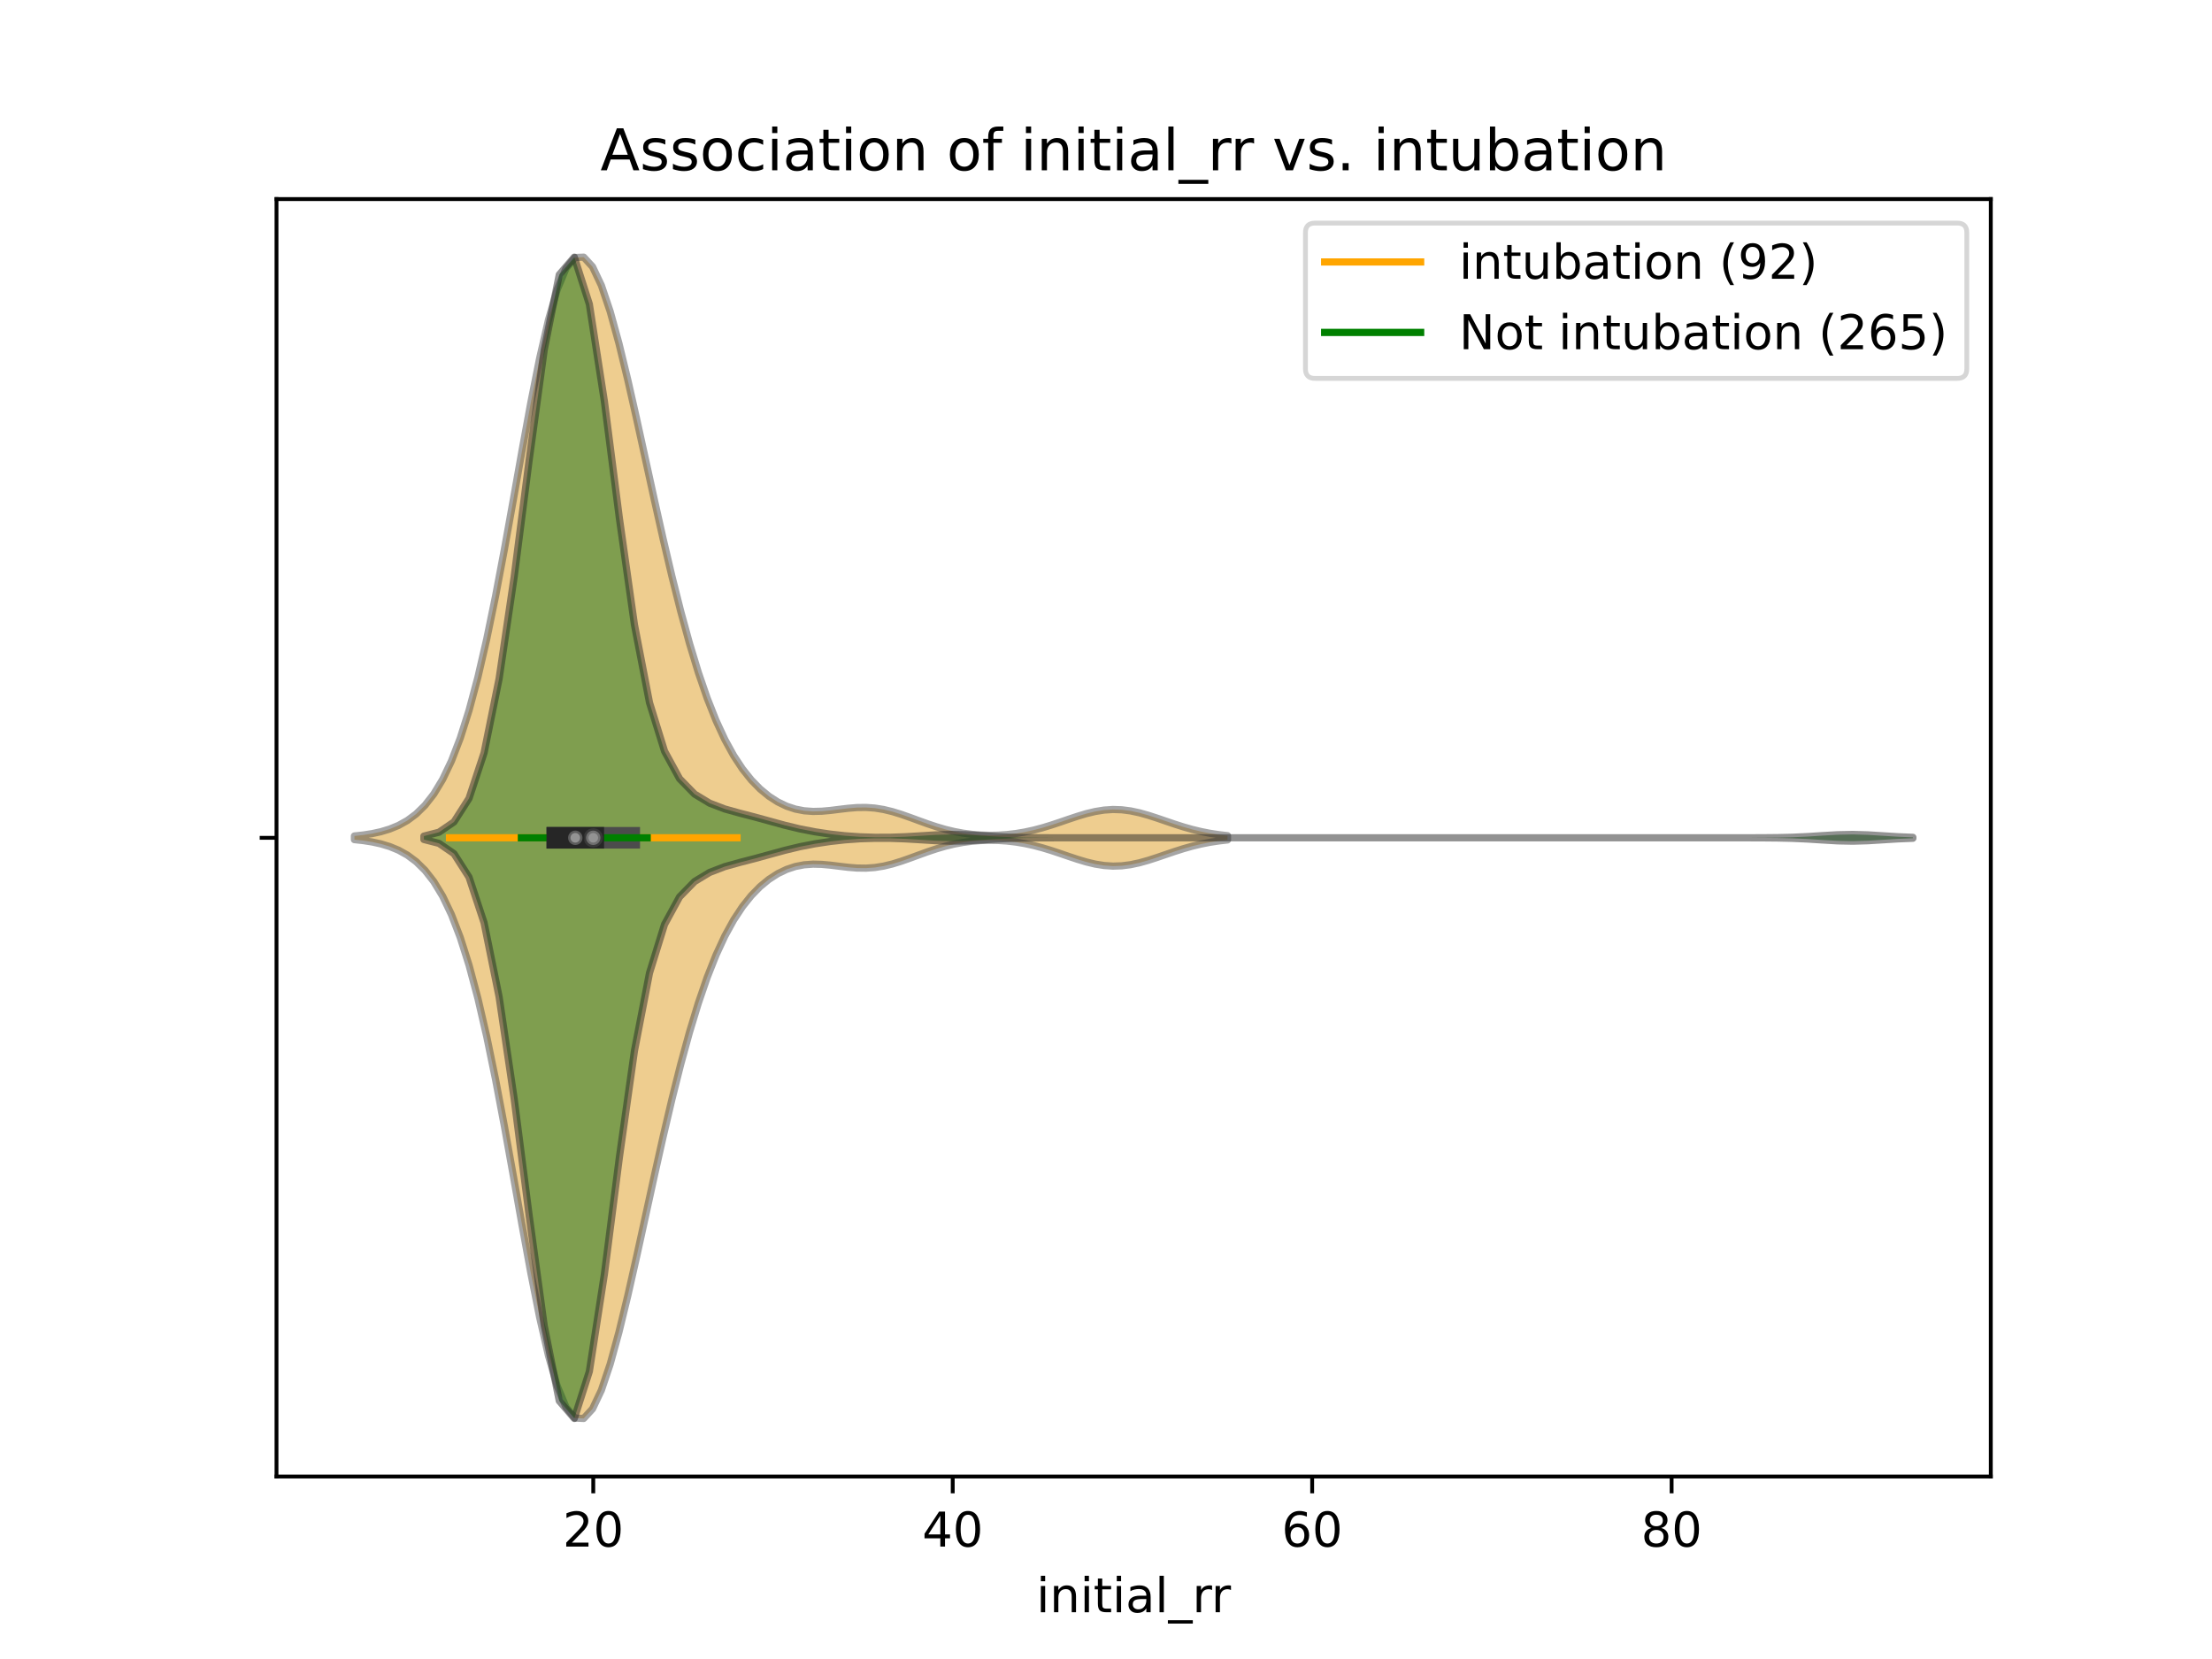 <?xml version="1.0" encoding="utf-8" standalone="no"?>
<!DOCTYPE svg PUBLIC "-//W3C//DTD SVG 1.1//EN"
  "http://www.w3.org/Graphics/SVG/1.1/DTD/svg11.dtd">
<!-- Created with matplotlib (https://matplotlib.org/) -->
<svg height="345.6pt" version="1.1" viewBox="0 0 460.8 345.6" width="460.8pt" xmlns="http://www.w3.org/2000/svg" xmlns:xlink="http://www.w3.org/1999/xlink">
 <defs>
  <style type="text/css">
*{stroke-linecap:butt;stroke-linejoin:round;}
  </style>
 </defs>
 <g id="figure_1">
  <g id="patch_1">
   <path d="M 0 345.6 
L 460.8 345.6 
L 460.8 0 
L 0 0 
z
" style="fill:#ffffff;"/>
  </g>
  <g id="axes_1">
   <g id="patch_2">
    <path d="M 57.6 307.584 
L 414.72 307.584 
L 414.72 41.472 
L 57.6 41.472 
z
" style="fill:#ffffff;"/>
   </g>
   <g id="PolyCollection_1">
    <defs>
     <path d="M 73.833 -170.688 
L 73.833 -171.456 
L 75.67 -171.655 
L 77.507 -171.941 
L 79.344 -172.341 
L 81.181 -172.894 
L 83.019 -173.65 
L 84.856 -174.67 
L 86.693 -176.034 
L 88.53 -177.837 
L 90.367 -180.192 
L 92.205 -183.224 
L 94.042 -187.063 
L 95.879 -191.832 
L 97.716 -197.63 
L 99.553 -204.509 
L 101.39 -212.46 
L 103.228 -221.388 
L 105.065 -231.104 
L 106.902 -241.322 
L 108.739 -251.667 
L 110.576 -261.698 
L 112.413 -270.945 
L 114.251 -278.947 
L 116.088 -285.299 
L 117.925 -289.695 
L 119.762 -291.953 
L 121.599 -292.032 
L 123.437 -290.029 
L 125.274 -286.154 
L 127.111 -280.703 
L 128.948 -274.016 
L 130.785 -266.444 
L 132.622 -258.32 
L 134.46 -249.938 
L 136.297 -241.552 
L 138.134 -233.369 
L 139.971 -225.555 
L 141.808 -218.245 
L 143.645 -211.534 
L 145.483 -205.492 
L 147.32 -200.15 
L 149.157 -195.511 
L 150.994 -191.545 
L 152.831 -188.203 
L 154.669 -185.417 
L 156.506 -183.117 
L 158.343 -181.238 
L 160.18 -179.727 
L 162.017 -178.543 
L 163.854 -177.659 
L 165.692 -177.051 
L 167.529 -176.697 
L 169.366 -176.564 
L 171.203 -176.609 
L 173.04 -176.778 
L 174.877 -177.006 
L 176.715 -177.224 
L 178.552 -177.371 
L 180.389 -177.394 
L 182.226 -177.264 
L 184.063 -176.97 
L 185.901 -176.526 
L 187.738 -175.96 
L 189.575 -175.316 
L 191.412 -174.641 
L 193.249 -173.978 
L 195.086 -173.365 
L 196.924 -172.829 
L 198.761 -172.385 
L 200.598 -172.042 
L 202.435 -171.797 
L 204.272 -171.649 
L 206.11 -171.593 
L 207.947 -171.626 
L 209.784 -171.749 
L 211.621 -171.962 
L 213.458 -172.268 
L 215.295 -172.666 
L 217.133 -173.151 
L 218.97 -173.71 
L 220.807 -174.321 
L 222.644 -174.951 
L 224.481 -175.562 
L 226.318 -176.11 
L 228.156 -176.55 
L 229.993 -176.845 
L 231.83 -176.97 
L 233.667 -176.911 
L 235.504 -176.676 
L 237.342 -176.285 
L 239.179 -175.771 
L 241.016 -175.178 
L 242.853 -174.548 
L 244.69 -173.924 
L 246.527 -173.34 
L 248.365 -172.819 
L 250.202 -172.375 
L 252.039 -172.014 
L 253.876 -171.732 
L 255.713 -171.519 
L 255.713 -170.625 
L 255.713 -170.625 
L 253.876 -170.412 
L 252.039 -170.13 
L 250.202 -169.769 
L 248.365 -169.325 
L 246.527 -168.804 
L 244.69 -168.22 
L 242.853 -167.596 
L 241.016 -166.966 
L 239.179 -166.373 
L 237.342 -165.859 
L 235.504 -165.468 
L 233.667 -165.233 
L 231.83 -165.174 
L 229.993 -165.299 
L 228.156 -165.594 
L 226.318 -166.034 
L 224.481 -166.582 
L 222.644 -167.193 
L 220.807 -167.823 
L 218.97 -168.434 
L 217.133 -168.993 
L 215.295 -169.478 
L 213.458 -169.876 
L 211.621 -170.182 
L 209.784 -170.395 
L 207.947 -170.518 
L 206.11 -170.551 
L 204.272 -170.495 
L 202.435 -170.347 
L 200.598 -170.102 
L 198.761 -169.759 
L 196.924 -169.315 
L 195.086 -168.779 
L 193.249 -168.166 
L 191.412 -167.503 
L 189.575 -166.828 
L 187.738 -166.184 
L 185.901 -165.618 
L 184.063 -165.174 
L 182.226 -164.88 
L 180.389 -164.75 
L 178.552 -164.773 
L 176.715 -164.92 
L 174.877 -165.138 
L 173.04 -165.366 
L 171.203 -165.535 
L 169.366 -165.58 
L 167.529 -165.447 
L 165.692 -165.093 
L 163.854 -164.485 
L 162.017 -163.601 
L 160.18 -162.417 
L 158.343 -160.906 
L 156.506 -159.027 
L 154.669 -156.727 
L 152.831 -153.941 
L 150.994 -150.599 
L 149.157 -146.633 
L 147.32 -141.994 
L 145.483 -136.652 
L 143.645 -130.61 
L 141.808 -123.899 
L 139.971 -116.589 
L 138.134 -108.775 
L 136.297 -100.592 
L 134.46 -92.206 
L 132.622 -83.824 
L 130.785 -75.7 
L 128.948 -68.128 
L 127.111 -61.441 
L 125.274 -55.99 
L 123.437 -52.115 
L 121.599 -50.112 
L 119.762 -50.191 
L 117.925 -52.449 
L 116.088 -56.845 
L 114.251 -63.197 
L 112.413 -71.199 
L 110.576 -80.446 
L 108.739 -90.477 
L 106.902 -100.822 
L 105.065 -111.04 
L 103.228 -120.756 
L 101.39 -129.684 
L 99.553 -137.635 
L 97.716 -144.514 
L 95.879 -150.312 
L 94.042 -155.081 
L 92.205 -158.92 
L 90.367 -161.952 
L 88.53 -164.307 
L 86.693 -166.11 
L 84.856 -167.474 
L 83.019 -168.494 
L 81.181 -169.25 
L 79.344 -169.803 
L 77.507 -170.203 
L 75.67 -170.489 
L 73.833 -170.688 
z
" id="m45ac66349b" style="stroke:#4c4c4c;stroke-opacity:0.5;stroke-width:1.5;"/>
    </defs>
    <g clip-path="url(#pafdff2aaac)">
     <use style="fill:#df9c20;fill-opacity:0.5;stroke:#4c4c4c;stroke-opacity:0.5;stroke-width:1.5;" x="0" xlink:href="#m45ac66349b" y="345.6"/>
    </g>
   </g>
   <g id="PolyCollection_2">
    <defs>
     <path d="M 88.306 -170.718 
L 88.306 -171.426 
L 91.44 -172.229 
L 94.573 -174.375 
L 97.706 -179.278 
L 100.839 -188.763 
L 103.972 -204.21 
L 107.105 -225.402 
L 110.238 -249.811 
L 113.372 -272.725 
L 116.505 -288.378 
L 119.638 -292.032 
L 122.771 -282.245 
L 125.904 -261.998 
L 129.037 -237.58 
L 132.17 -215.448 
L 135.304 -199.229 
L 138.437 -189.112 
L 141.57 -183.38 
L 144.703 -180.172 
L 147.836 -178.281 
L 150.969 -177.081 
L 154.102 -176.207 
L 157.235 -175.398 
L 160.369 -174.539 
L 163.502 -173.68 
L 166.635 -172.926 
L 169.768 -172.319 
L 172.901 -171.846 
L 176.034 -171.496 
L 179.167 -171.274 
L 182.301 -171.175 
L 185.434 -171.183 
L 188.567 -171.291 
L 191.7 -171.477 
L 194.833 -171.672 
L 197.966 -171.775 
L 201.099 -171.72 
L 204.233 -171.543 
L 207.366 -171.341 
L 210.499 -171.193 
L 213.632 -171.115 
L 216.765 -171.084 
L 219.898 -171.075 
L 223.031 -171.072 
L 226.165 -171.072 
L 229.298 -171.072 
L 232.431 -171.072 
L 235.564 -171.072 
L 238.697 -171.072 
L 241.83 -171.072 
L 244.963 -171.072 
L 248.097 -171.072 
L 251.23 -171.072 
L 254.363 -171.072 
L 257.496 -171.072 
L 260.629 -171.072 
L 263.762 -171.072 
L 266.895 -171.072 
L 270.029 -171.072 
L 273.162 -171.072 
L 276.295 -171.072 
L 279.428 -171.072 
L 282.561 -171.072 
L 285.694 -171.072 
L 288.827 -171.072 
L 291.961 -171.072 
L 295.094 -171.072 
L 298.227 -171.072 
L 301.36 -171.072 
L 304.493 -171.072 
L 307.626 -171.072 
L 310.759 -171.072 
L 313.892 -171.072 
L 317.026 -171.072 
L 320.159 -171.072 
L 323.292 -171.072 
L 326.425 -171.072 
L 329.558 -171.072 
L 332.691 -171.072 
L 335.824 -171.072 
L 338.958 -171.072 
L 342.091 -171.072 
L 345.224 -171.072 
L 348.357 -171.072 
L 351.49 -171.072 
L 354.623 -171.072 
L 357.756 -171.072 
L 360.89 -171.072 
L 364.023 -171.074 
L 367.156 -171.083 
L 370.289 -171.112 
L 373.422 -171.186 
L 376.555 -171.329 
L 379.688 -171.528 
L 382.822 -171.711 
L 385.955 -171.776 
L 389.088 -171.684 
L 392.221 -171.49 
L 395.354 -171.297 
L 398.487 -171.167 
L 398.487 -170.977 
L 398.487 -170.977 
L 395.354 -170.847 
L 392.221 -170.654 
L 389.088 -170.46 
L 385.955 -170.368 
L 382.822 -170.433 
L 379.688 -170.616 
L 376.555 -170.815 
L 373.422 -170.958 
L 370.289 -171.032 
L 367.156 -171.061 
L 364.023 -171.07 
L 360.89 -171.072 
L 357.756 -171.072 
L 354.623 -171.072 
L 351.49 -171.072 
L 348.357 -171.072 
L 345.224 -171.072 
L 342.091 -171.072 
L 338.958 -171.072 
L 335.824 -171.072 
L 332.691 -171.072 
L 329.558 -171.072 
L 326.425 -171.072 
L 323.292 -171.072 
L 320.159 -171.072 
L 317.026 -171.072 
L 313.892 -171.072 
L 310.759 -171.072 
L 307.626 -171.072 
L 304.493 -171.072 
L 301.36 -171.072 
L 298.227 -171.072 
L 295.094 -171.072 
L 291.961 -171.072 
L 288.827 -171.072 
L 285.694 -171.072 
L 282.561 -171.072 
L 279.428 -171.072 
L 276.295 -171.072 
L 273.162 -171.072 
L 270.029 -171.072 
L 266.895 -171.072 
L 263.762 -171.072 
L 260.629 -171.072 
L 257.496 -171.072 
L 254.363 -171.072 
L 251.23 -171.072 
L 248.097 -171.072 
L 244.963 -171.072 
L 241.83 -171.072 
L 238.697 -171.072 
L 235.564 -171.072 
L 232.431 -171.072 
L 229.298 -171.072 
L 226.165 -171.072 
L 223.031 -171.072 
L 219.898 -171.069 
L 216.765 -171.06 
L 213.632 -171.029 
L 210.499 -170.951 
L 207.366 -170.803 
L 204.233 -170.601 
L 201.099 -170.424 
L 197.966 -170.369 
L 194.833 -170.472 
L 191.7 -170.667 
L 188.567 -170.853 
L 185.434 -170.961 
L 182.301 -170.969 
L 179.167 -170.87 
L 176.034 -170.648 
L 172.901 -170.298 
L 169.768 -169.825 
L 166.635 -169.218 
L 163.502 -168.464 
L 160.369 -167.605 
L 157.235 -166.746 
L 154.102 -165.937 
L 150.969 -165.063 
L 147.836 -163.863 
L 144.703 -161.972 
L 141.57 -158.764 
L 138.437 -153.032 
L 135.304 -142.915 
L 132.17 -126.696 
L 129.037 -104.564 
L 125.904 -80.146 
L 122.771 -59.899 
L 119.638 -50.112 
L 116.505 -53.766 
L 113.372 -69.419 
L 110.238 -92.333 
L 107.105 -116.742 
L 103.972 -137.934 
L 100.839 -153.381 
L 97.706 -162.866 
L 94.573 -167.769 
L 91.44 -169.915 
L 88.306 -170.718 
z
" id="m7dd7f45c13" style="stroke:#262626;stroke-opacity:0.5;stroke-width:1.5;"/>
    </defs>
    <g clip-path="url(#pafdff2aaac)">
     <use style="fill:#107010;fill-opacity:0.5;stroke:#262626;stroke-opacity:0.5;stroke-width:1.5;" x="0" xlink:href="#m7dd7f45c13" y="345.6"/>
    </g>
   </g>
   <g id="matplotlib.axis_1">
    <g id="xtick_1">
     <g id="line2d_1">
      <defs>
       <path d="M 0 0 
L 0 3.5 
" id="m3428d5a49f" style="stroke:#000000;stroke-width:0.8;"/>
      </defs>
      <g>
       <use style="stroke:#000000;stroke-width:0.8;" x="123.589" xlink:href="#m3428d5a49f" y="307.584"/>
      </g>
     </g>
     <g id="text_1">
      <!-- 20 -->
      <defs>
       <path d="M 19.188 8.297 
L 53.609 8.297 
L 53.609 0 
L 7.328 0 
L 7.328 8.297 
Q 12.938 14.109 22.625 23.891 
Q 32.328 33.688 34.812 36.531 
Q 39.547 41.844 41.422 45.531 
Q 43.312 49.219 43.312 52.781 
Q 43.312 58.594 39.234 62.25 
Q 35.156 65.922 28.609 65.922 
Q 23.969 65.922 18.812 64.312 
Q 13.672 62.703 7.812 59.422 
L 7.812 69.391 
Q 13.766 71.781 18.938 73 
Q 24.125 74.219 28.422 74.219 
Q 39.75 74.219 46.484 68.547 
Q 53.219 62.891 53.219 53.422 
Q 53.219 48.922 51.531 44.891 
Q 49.859 40.875 45.406 35.406 
Q 44.188 33.984 37.641 27.219 
Q 31.109 20.453 19.188 8.297 
z
" id="DejaVuSans-50"/>
       <path d="M 31.781 66.406 
Q 24.172 66.406 20.328 58.906 
Q 16.5 51.422 16.5 36.375 
Q 16.5 21.391 20.328 13.891 
Q 24.172 6.391 31.781 6.391 
Q 39.453 6.391 43.281 13.891 
Q 47.125 21.391 47.125 36.375 
Q 47.125 51.422 43.281 58.906 
Q 39.453 66.406 31.781 66.406 
z
M 31.781 74.219 
Q 44.047 74.219 50.516 64.516 
Q 56.984 54.828 56.984 36.375 
Q 56.984 17.969 50.516 8.266 
Q 44.047 -1.422 31.781 -1.422 
Q 19.531 -1.422 13.062 8.266 
Q 6.594 17.969 6.594 36.375 
Q 6.594 54.828 13.062 64.516 
Q 19.531 74.219 31.781 74.219 
z
" id="DejaVuSans-48"/>
      </defs>
      <g transform="translate(117.227 322.182)scale(0.1 -0.1)">
       <use xlink:href="#DejaVuSans-50"/>
       <use x="63.623" xlink:href="#DejaVuSans-48"/>
      </g>
     </g>
    </g>
    <g id="xtick_2">
     <g id="line2d_2">
      <g>
       <use style="stroke:#000000;stroke-width:0.8;" x="198.469" xlink:href="#m3428d5a49f" y="307.584"/>
      </g>
     </g>
     <g id="text_2">
      <!-- 40 -->
      <defs>
       <path d="M 37.797 64.312 
L 12.891 25.391 
L 37.797 25.391 
z
M 35.203 72.906 
L 47.609 72.906 
L 47.609 25.391 
L 58.016 25.391 
L 58.016 17.188 
L 47.609 17.188 
L 47.609 0 
L 37.797 0 
L 37.797 17.188 
L 4.891 17.188 
L 4.891 26.703 
z
" id="DejaVuSans-52"/>
      </defs>
      <g transform="translate(192.106 322.182)scale(0.1 -0.1)">
       <use xlink:href="#DejaVuSans-52"/>
       <use x="63.623" xlink:href="#DejaVuSans-48"/>
      </g>
     </g>
    </g>
    <g id="xtick_3">
     <g id="line2d_3">
      <g>
       <use style="stroke:#000000;stroke-width:0.8;" x="273.349" xlink:href="#m3428d5a49f" y="307.584"/>
      </g>
     </g>
     <g id="text_3">
      <!-- 60 -->
      <defs>
       <path d="M 33.016 40.375 
Q 26.375 40.375 22.484 35.828 
Q 18.609 31.297 18.609 23.391 
Q 18.609 15.531 22.484 10.953 
Q 26.375 6.391 33.016 6.391 
Q 39.656 6.391 43.531 10.953 
Q 47.406 15.531 47.406 23.391 
Q 47.406 31.297 43.531 35.828 
Q 39.656 40.375 33.016 40.375 
z
M 52.594 71.297 
L 52.594 62.312 
Q 48.875 64.062 45.094 64.984 
Q 41.312 65.922 37.594 65.922 
Q 27.828 65.922 22.672 59.328 
Q 17.531 52.734 16.797 39.406 
Q 19.672 43.656 24.016 45.922 
Q 28.375 48.188 33.594 48.188 
Q 44.578 48.188 50.953 41.516 
Q 57.328 34.859 57.328 23.391 
Q 57.328 12.156 50.688 5.359 
Q 44.047 -1.422 33.016 -1.422 
Q 20.359 -1.422 13.672 8.266 
Q 6.984 17.969 6.984 36.375 
Q 6.984 53.656 15.188 63.938 
Q 23.391 74.219 37.203 74.219 
Q 40.922 74.219 44.703 73.484 
Q 48.484 72.75 52.594 71.297 
z
" id="DejaVuSans-54"/>
      </defs>
      <g transform="translate(266.986 322.182)scale(0.1 -0.1)">
       <use xlink:href="#DejaVuSans-54"/>
       <use x="63.623" xlink:href="#DejaVuSans-48"/>
      </g>
     </g>
    </g>
    <g id="xtick_4">
     <g id="line2d_4">
      <g>
       <use style="stroke:#000000;stroke-width:0.8;" x="348.229" xlink:href="#m3428d5a49f" y="307.584"/>
      </g>
     </g>
     <g id="text_4">
      <!-- 80 -->
      <defs>
       <path d="M 31.781 34.625 
Q 24.75 34.625 20.719 30.859 
Q 16.703 27.094 16.703 20.516 
Q 16.703 13.922 20.719 10.156 
Q 24.75 6.391 31.781 6.391 
Q 38.812 6.391 42.859 10.172 
Q 46.922 13.969 46.922 20.516 
Q 46.922 27.094 42.891 30.859 
Q 38.875 34.625 31.781 34.625 
z
M 21.922 38.812 
Q 15.578 40.375 12.031 44.719 
Q 8.5 49.078 8.5 55.328 
Q 8.5 64.062 14.719 69.141 
Q 20.953 74.219 31.781 74.219 
Q 42.672 74.219 48.875 69.141 
Q 55.078 64.062 55.078 55.328 
Q 55.078 49.078 51.531 44.719 
Q 48 40.375 41.703 38.812 
Q 48.828 37.156 52.797 32.312 
Q 56.781 27.484 56.781 20.516 
Q 56.781 9.906 50.312 4.234 
Q 43.844 -1.422 31.781 -1.422 
Q 19.734 -1.422 13.25 4.234 
Q 6.781 9.906 6.781 20.516 
Q 6.781 27.484 10.781 32.312 
Q 14.797 37.156 21.922 38.812 
z
M 18.312 54.391 
Q 18.312 48.734 21.844 45.562 
Q 25.391 42.391 31.781 42.391 
Q 38.141 42.391 41.719 45.562 
Q 45.312 48.734 45.312 54.391 
Q 45.312 60.062 41.719 63.234 
Q 38.141 66.406 31.781 66.406 
Q 25.391 66.406 21.844 63.234 
Q 18.312 60.062 18.312 54.391 
z
" id="DejaVuSans-56"/>
      </defs>
      <g transform="translate(341.866 322.182)scale(0.1 -0.1)">
       <use xlink:href="#DejaVuSans-56"/>
       <use x="63.623" xlink:href="#DejaVuSans-48"/>
      </g>
     </g>
    </g>
    <g id="text_5">
     <!-- initial_rr -->
     <defs>
      <path d="M 9.422 54.688 
L 18.406 54.688 
L 18.406 0 
L 9.422 0 
z
M 9.422 75.984 
L 18.406 75.984 
L 18.406 64.594 
L 9.422 64.594 
z
" id="DejaVuSans-105"/>
      <path d="M 54.891 33.016 
L 54.891 0 
L 45.906 0 
L 45.906 32.719 
Q 45.906 40.484 42.875 44.328 
Q 39.844 48.188 33.797 48.188 
Q 26.516 48.188 22.312 43.547 
Q 18.109 38.922 18.109 30.906 
L 18.109 0 
L 9.078 0 
L 9.078 54.688 
L 18.109 54.688 
L 18.109 46.188 
Q 21.344 51.125 25.703 53.562 
Q 30.078 56 35.797 56 
Q 45.219 56 50.047 50.172 
Q 54.891 44.344 54.891 33.016 
z
" id="DejaVuSans-110"/>
      <path d="M 18.312 70.219 
L 18.312 54.688 
L 36.812 54.688 
L 36.812 47.703 
L 18.312 47.703 
L 18.312 18.016 
Q 18.312 11.328 20.141 9.422 
Q 21.969 7.516 27.594 7.516 
L 36.812 7.516 
L 36.812 0 
L 27.594 0 
Q 17.188 0 13.234 3.875 
Q 9.281 7.766 9.281 18.016 
L 9.281 47.703 
L 2.688 47.703 
L 2.688 54.688 
L 9.281 54.688 
L 9.281 70.219 
z
" id="DejaVuSans-116"/>
      <path d="M 34.281 27.484 
Q 23.391 27.484 19.188 25 
Q 14.984 22.516 14.984 16.5 
Q 14.984 11.719 18.141 8.906 
Q 21.297 6.109 26.703 6.109 
Q 34.188 6.109 38.703 11.406 
Q 43.219 16.703 43.219 25.484 
L 43.219 27.484 
z
M 52.203 31.203 
L 52.203 0 
L 43.219 0 
L 43.219 8.297 
Q 40.141 3.328 35.547 0.953 
Q 30.953 -1.422 24.312 -1.422 
Q 15.922 -1.422 10.953 3.297 
Q 6 8.016 6 15.922 
Q 6 25.141 12.172 29.828 
Q 18.359 34.516 30.609 34.516 
L 43.219 34.516 
L 43.219 35.406 
Q 43.219 41.609 39.141 45 
Q 35.062 48.391 27.688 48.391 
Q 23 48.391 18.547 47.266 
Q 14.109 46.141 10.016 43.891 
L 10.016 52.203 
Q 14.938 54.109 19.578 55.047 
Q 24.219 56 28.609 56 
Q 40.484 56 46.344 49.844 
Q 52.203 43.703 52.203 31.203 
z
" id="DejaVuSans-97"/>
      <path d="M 9.422 75.984 
L 18.406 75.984 
L 18.406 0 
L 9.422 0 
z
" id="DejaVuSans-108"/>
      <path d="M 50.984 -16.609 
L 50.984 -23.578 
L -0.984 -23.578 
L -0.984 -16.609 
z
" id="DejaVuSans-95"/>
      <path d="M 41.109 46.297 
Q 39.594 47.172 37.812 47.578 
Q 36.031 48 33.891 48 
Q 26.266 48 22.188 43.047 
Q 18.109 38.094 18.109 28.812 
L 18.109 0 
L 9.078 0 
L 9.078 54.688 
L 18.109 54.688 
L 18.109 46.188 
Q 20.953 51.172 25.484 53.578 
Q 30.031 56 36.531 56 
Q 37.453 56 38.578 55.875 
Q 39.703 55.766 41.062 55.516 
z
" id="DejaVuSans-114"/>
     </defs>
     <g transform="translate(215.887 335.861)scale(0.1 -0.1)">
      <use xlink:href="#DejaVuSans-105"/>
      <use x="27.783" xlink:href="#DejaVuSans-110"/>
      <use x="91.162" xlink:href="#DejaVuSans-105"/>
      <use x="118.945" xlink:href="#DejaVuSans-116"/>
      <use x="158.154" xlink:href="#DejaVuSans-105"/>
      <use x="185.938" xlink:href="#DejaVuSans-97"/>
      <use x="247.217" xlink:href="#DejaVuSans-108"/>
      <use x="275" xlink:href="#DejaVuSans-95"/>
      <use x="325" xlink:href="#DejaVuSans-114"/>
      <use x="364.363" xlink:href="#DejaVuSans-114"/>
     </g>
    </g>
   </g>
   <g id="matplotlib.axis_2">
    <g id="ytick_1">
     <g id="line2d_5">
      <defs>
       <path d="M 0 0 
L -3.5 0 
" id="m0a6e293181" style="stroke:#000000;stroke-width:0.8;"/>
      </defs>
      <g>
       <use style="stroke:#000000;stroke-width:0.8;" x="57.6" xlink:href="#m0a6e293181" y="174.528"/>
      </g>
     </g>
    </g>
   </g>
   <g id="line2d_6">
    <path clip-path="url(#pafdff2aaac)" d="M 93.637 174.528 
L 153.541 174.528 
" style="fill:none;stroke:#ffa500;stroke-linecap:square;stroke-width:1.5;"/>
   </g>
   <g id="line2d_7">
    <path clip-path="url(#pafdff2aaac)" d="M 116.101 174.528 
L 131.077 174.528 
" style="fill:none;stroke:#4c4c4c;stroke-linecap:square;stroke-width:4.5;"/>
   </g>
   <g id="line2d_8">
    <path clip-path="url(#pafdff2aaac)" d="M 108.613 174.528 
L 134.821 174.528 
" style="fill:none;stroke:#008000;stroke-linecap:square;stroke-width:1.5;"/>
   </g>
   <g id="line2d_9">
    <path clip-path="url(#pafdff2aaac)" d="M 116.101 174.528 
L 123.589 174.528 
" style="fill:none;stroke:#262626;stroke-linecap:square;stroke-width:4.5;"/>
   </g>
   <g id="patch_3">
    <path d="M 57.6 307.584 
L 57.6 41.472 
" style="fill:none;stroke:#000000;stroke-linecap:square;stroke-linejoin:miter;stroke-width:0.8;"/>
   </g>
   <g id="patch_4">
    <path d="M 414.72 307.584 
L 414.72 41.472 
" style="fill:none;stroke:#000000;stroke-linecap:square;stroke-linejoin:miter;stroke-width:0.8;"/>
   </g>
   <g id="patch_5">
    <path d="M 57.6 307.584 
L 414.72 307.584 
" style="fill:none;stroke:#000000;stroke-linecap:square;stroke-linejoin:miter;stroke-width:0.8;"/>
   </g>
   <g id="patch_6">
    <path d="M 57.6 41.472 
L 414.72 41.472 
" style="fill:none;stroke:#000000;stroke-linecap:square;stroke-linejoin:miter;stroke-width:0.8;"/>
   </g>
   <g id="PathCollection_1">
    <defs>
     <path d="M 0 1.5 
C 0.398 1.5 0.779 1.342 1.061 1.061 
C 1.342 0.779 1.5 0.398 1.5 0 
C 1.5 -0.398 1.342 -0.779 1.061 -1.061 
C 0.779 -1.342 0.398 -1.5 0 -1.5 
C -0.398 -1.5 -0.779 -1.342 -1.061 -1.061 
C -1.342 -0.779 -1.5 -0.398 -1.5 0 
C -1.5 0.398 -1.342 0.779 -1.061 1.061 
C -0.779 1.342 -0.398 1.5 0 1.5 
z
" id="m8bcb89063e" style="stroke:#4c4c4c;stroke-opacity:0.5;"/>
    </defs>
    <g clip-path="url(#pafdff2aaac)">
     <use style="fill:#ffffff;fill-opacity:0.5;stroke:#4c4c4c;stroke-opacity:0.5;" x="123.589" xlink:href="#m8bcb89063e" y="174.528"/>
    </g>
   </g>
   <g id="PathCollection_2">
    <defs>
     <path d="M 0 1.5 
C 0.398 1.5 0.779 1.342 1.061 1.061 
C 1.342 0.779 1.5 0.398 1.5 0 
C 1.5 -0.398 1.342 -0.779 1.061 -1.061 
C 0.779 -1.342 0.398 -1.5 0 -1.5 
C -0.398 -1.5 -0.779 -1.342 -1.061 -1.061 
C -1.342 -0.779 -1.5 -0.398 -1.5 0 
C -1.5 0.398 -1.342 0.779 -1.061 1.061 
C -0.779 1.342 -0.398 1.5 0 1.5 
z
" id="mcbf7e52462" style="stroke:#262626;stroke-opacity:0.5;"/>
    </defs>
    <g clip-path="url(#pafdff2aaac)">
     <use style="fill:#ffffff;fill-opacity:0.5;stroke:#262626;stroke-opacity:0.5;" x="119.845" xlink:href="#mcbf7e52462" y="174.528"/>
    </g>
   </g>
   <g id="text_6">
    <!-- Association of initial_rr vs. intubation -->
    <defs>
     <path d="M 34.188 63.188 
L 20.797 26.906 
L 47.609 26.906 
z
M 28.609 72.906 
L 39.797 72.906 
L 67.578 0 
L 57.328 0 
L 50.688 18.703 
L 17.828 18.703 
L 11.188 0 
L 0.781 0 
z
" id="DejaVuSans-65"/>
     <path d="M 44.281 53.078 
L 44.281 44.578 
Q 40.484 46.531 36.375 47.5 
Q 32.281 48.484 27.875 48.484 
Q 21.188 48.484 17.844 46.438 
Q 14.5 44.391 14.5 40.281 
Q 14.5 37.156 16.891 35.375 
Q 19.281 33.594 26.516 31.984 
L 29.594 31.297 
Q 39.156 29.25 43.188 25.516 
Q 47.219 21.781 47.219 15.094 
Q 47.219 7.469 41.188 3.016 
Q 35.156 -1.422 24.609 -1.422 
Q 20.219 -1.422 15.453 -0.562 
Q 10.688 0.297 5.422 2 
L 5.422 11.281 
Q 10.406 8.688 15.234 7.391 
Q 20.062 6.109 24.812 6.109 
Q 31.156 6.109 34.562 8.281 
Q 37.984 10.453 37.984 14.406 
Q 37.984 18.062 35.516 20.016 
Q 33.062 21.969 24.703 23.781 
L 21.578 24.516 
Q 13.234 26.266 9.516 29.906 
Q 5.812 33.547 5.812 39.891 
Q 5.812 47.609 11.281 51.797 
Q 16.75 56 26.812 56 
Q 31.781 56 36.172 55.266 
Q 40.578 54.547 44.281 53.078 
z
" id="DejaVuSans-115"/>
     <path d="M 30.609 48.391 
Q 23.391 48.391 19.188 42.75 
Q 14.984 37.109 14.984 27.297 
Q 14.984 17.484 19.156 11.844 
Q 23.344 6.203 30.609 6.203 
Q 37.797 6.203 41.984 11.859 
Q 46.188 17.531 46.188 27.297 
Q 46.188 37.016 41.984 42.703 
Q 37.797 48.391 30.609 48.391 
z
M 30.609 56 
Q 42.328 56 49.016 48.375 
Q 55.719 40.766 55.719 27.297 
Q 55.719 13.875 49.016 6.219 
Q 42.328 -1.422 30.609 -1.422 
Q 18.844 -1.422 12.172 6.219 
Q 5.516 13.875 5.516 27.297 
Q 5.516 40.766 12.172 48.375 
Q 18.844 56 30.609 56 
z
" id="DejaVuSans-111"/>
     <path d="M 48.781 52.594 
L 48.781 44.188 
Q 44.969 46.297 41.141 47.344 
Q 37.312 48.391 33.406 48.391 
Q 24.656 48.391 19.812 42.844 
Q 14.984 37.312 14.984 27.297 
Q 14.984 17.281 19.812 11.734 
Q 24.656 6.203 33.406 6.203 
Q 37.312 6.203 41.141 7.25 
Q 44.969 8.297 48.781 10.406 
L 48.781 2.094 
Q 45.016 0.344 40.984 -0.531 
Q 36.969 -1.422 32.422 -1.422 
Q 20.062 -1.422 12.781 6.344 
Q 5.516 14.109 5.516 27.297 
Q 5.516 40.672 12.859 48.328 
Q 20.219 56 33.016 56 
Q 37.156 56 41.109 55.141 
Q 45.062 54.297 48.781 52.594 
z
" id="DejaVuSans-99"/>
     <path id="DejaVuSans-32"/>
     <path d="M 37.109 75.984 
L 37.109 68.5 
L 28.516 68.5 
Q 23.688 68.5 21.797 66.547 
Q 19.922 64.594 19.922 59.516 
L 19.922 54.688 
L 34.719 54.688 
L 34.719 47.703 
L 19.922 47.703 
L 19.922 0 
L 10.891 0 
L 10.891 47.703 
L 2.297 47.703 
L 2.297 54.688 
L 10.891 54.688 
L 10.891 58.5 
Q 10.891 67.625 15.141 71.797 
Q 19.391 75.984 28.609 75.984 
z
" id="DejaVuSans-102"/>
     <path d="M 2.984 54.688 
L 12.5 54.688 
L 29.594 8.797 
L 46.688 54.688 
L 56.203 54.688 
L 35.688 0 
L 23.484 0 
z
" id="DejaVuSans-118"/>
     <path d="M 10.688 12.406 
L 21 12.406 
L 21 0 
L 10.688 0 
z
" id="DejaVuSans-46"/>
     <path d="M 8.5 21.578 
L 8.5 54.688 
L 17.484 54.688 
L 17.484 21.922 
Q 17.484 14.156 20.5 10.266 
Q 23.531 6.391 29.594 6.391 
Q 36.859 6.391 41.078 11.031 
Q 45.312 15.672 45.312 23.688 
L 45.312 54.688 
L 54.297 54.688 
L 54.297 0 
L 45.312 0 
L 45.312 8.406 
Q 42.047 3.422 37.719 1 
Q 33.406 -1.422 27.688 -1.422 
Q 18.266 -1.422 13.375 4.438 
Q 8.5 10.297 8.5 21.578 
z
M 31.109 56 
z
" id="DejaVuSans-117"/>
     <path d="M 48.688 27.297 
Q 48.688 37.203 44.609 42.844 
Q 40.531 48.484 33.406 48.484 
Q 26.266 48.484 22.188 42.844 
Q 18.109 37.203 18.109 27.297 
Q 18.109 17.391 22.188 11.75 
Q 26.266 6.109 33.406 6.109 
Q 40.531 6.109 44.609 11.75 
Q 48.688 17.391 48.688 27.297 
z
M 18.109 46.391 
Q 20.953 51.266 25.266 53.625 
Q 29.594 56 35.594 56 
Q 45.562 56 51.781 48.094 
Q 58.016 40.188 58.016 27.297 
Q 58.016 14.406 51.781 6.484 
Q 45.562 -1.422 35.594 -1.422 
Q 29.594 -1.422 25.266 0.953 
Q 20.953 3.328 18.109 8.203 
L 18.109 0 
L 9.078 0 
L 9.078 75.984 
L 18.109 75.984 
z
" id="DejaVuSans-98"/>
    </defs>
    <g transform="translate(125.073 35.472)scale(0.12 -0.12)">
     <use xlink:href="#DejaVuSans-65"/>
     <use x="68.408" xlink:href="#DejaVuSans-115"/>
     <use x="120.508" xlink:href="#DejaVuSans-115"/>
     <use x="172.607" xlink:href="#DejaVuSans-111"/>
     <use x="233.789" xlink:href="#DejaVuSans-99"/>
     <use x="288.77" xlink:href="#DejaVuSans-105"/>
     <use x="316.553" xlink:href="#DejaVuSans-97"/>
     <use x="377.832" xlink:href="#DejaVuSans-116"/>
     <use x="417.041" xlink:href="#DejaVuSans-105"/>
     <use x="444.824" xlink:href="#DejaVuSans-111"/>
     <use x="506.006" xlink:href="#DejaVuSans-110"/>
     <use x="569.385" xlink:href="#DejaVuSans-32"/>
     <use x="601.172" xlink:href="#DejaVuSans-111"/>
     <use x="662.354" xlink:href="#DejaVuSans-102"/>
     <use x="697.559" xlink:href="#DejaVuSans-32"/>
     <use x="729.346" xlink:href="#DejaVuSans-105"/>
     <use x="757.129" xlink:href="#DejaVuSans-110"/>
     <use x="820.508" xlink:href="#DejaVuSans-105"/>
     <use x="848.291" xlink:href="#DejaVuSans-116"/>
     <use x="887.5" xlink:href="#DejaVuSans-105"/>
     <use x="915.283" xlink:href="#DejaVuSans-97"/>
     <use x="976.562" xlink:href="#DejaVuSans-108"/>
     <use x="1004.346" xlink:href="#DejaVuSans-95"/>
     <use x="1054.346" xlink:href="#DejaVuSans-114"/>
     <use x="1093.709" xlink:href="#DejaVuSans-114"/>
     <use x="1134.822" xlink:href="#DejaVuSans-32"/>
     <use x="1166.609" xlink:href="#DejaVuSans-118"/>
     <use x="1225.789" xlink:href="#DejaVuSans-115"/>
     <use x="1277.889" xlink:href="#DejaVuSans-46"/>
     <use x="1309.676" xlink:href="#DejaVuSans-32"/>
     <use x="1341.463" xlink:href="#DejaVuSans-105"/>
     <use x="1369.246" xlink:href="#DejaVuSans-110"/>
     <use x="1432.625" xlink:href="#DejaVuSans-116"/>
     <use x="1471.834" xlink:href="#DejaVuSans-117"/>
     <use x="1535.213" xlink:href="#DejaVuSans-98"/>
     <use x="1598.689" xlink:href="#DejaVuSans-97"/>
     <use x="1659.969" xlink:href="#DejaVuSans-116"/>
     <use x="1699.178" xlink:href="#DejaVuSans-105"/>
     <use x="1726.961" xlink:href="#DejaVuSans-111"/>
     <use x="1788.143" xlink:href="#DejaVuSans-110"/>
    </g>
   </g>
   <g id="legend_1">
    <g id="patch_7">
     <path d="M 273.948 78.828 
L 407.72 78.828 
Q 409.72 78.828 409.72 76.828 
L 409.72 48.472 
Q 409.72 46.472 407.72 46.472 
L 273.948 46.472 
Q 271.948 46.472 271.948 48.472 
L 271.948 76.828 
Q 271.948 78.828 273.948 78.828 
z
" style="fill:#ffffff;opacity:0.8;stroke:#cccccc;stroke-linejoin:miter;"/>
    </g>
    <g id="line2d_10">
     <path d="M 275.948 54.57 
L 295.948 54.57 
" style="fill:none;stroke:#ffa500;stroke-linecap:square;stroke-width:1.5;"/>
    </g>
    <g id="line2d_11"/>
    <g id="text_7">
     <!-- intubation (92) -->
     <defs>
      <path d="M 31 75.875 
Q 24.469 64.656 21.281 53.656 
Q 18.109 42.672 18.109 31.391 
Q 18.109 20.125 21.312 9.062 
Q 24.516 -2 31 -13.188 
L 23.188 -13.188 
Q 15.875 -1.703 12.234 9.375 
Q 8.594 20.453 8.594 31.391 
Q 8.594 42.281 12.203 53.312 
Q 15.828 64.359 23.188 75.875 
z
" id="DejaVuSans-40"/>
      <path d="M 10.984 1.516 
L 10.984 10.5 
Q 14.703 8.734 18.5 7.812 
Q 22.312 6.891 25.984 6.891 
Q 35.75 6.891 40.891 13.453 
Q 46.047 20.016 46.781 33.406 
Q 43.953 29.203 39.594 26.953 
Q 35.25 24.703 29.984 24.703 
Q 19.047 24.703 12.672 31.312 
Q 6.297 37.938 6.297 49.422 
Q 6.297 60.641 12.938 67.422 
Q 19.578 74.219 30.609 74.219 
Q 43.266 74.219 49.922 64.516 
Q 56.594 54.828 56.594 36.375 
Q 56.594 19.141 48.406 8.859 
Q 40.234 -1.422 26.422 -1.422 
Q 22.703 -1.422 18.891 -0.688 
Q 15.094 0.047 10.984 1.516 
z
M 30.609 32.422 
Q 37.25 32.422 41.125 36.953 
Q 45.016 41.5 45.016 49.422 
Q 45.016 57.281 41.125 61.844 
Q 37.25 66.406 30.609 66.406 
Q 23.969 66.406 20.094 61.844 
Q 16.219 57.281 16.219 49.422 
Q 16.219 41.5 20.094 36.953 
Q 23.969 32.422 30.609 32.422 
z
" id="DejaVuSans-57"/>
      <path d="M 8.016 75.875 
L 15.828 75.875 
Q 23.141 64.359 26.781 53.312 
Q 30.422 42.281 30.422 31.391 
Q 30.422 20.453 26.781 9.375 
Q 23.141 -1.703 15.828 -13.188 
L 8.016 -13.188 
Q 14.5 -2 17.703 9.062 
Q 20.906 20.125 20.906 31.391 
Q 20.906 42.672 17.703 53.656 
Q 14.5 64.656 8.016 75.875 
z
" id="DejaVuSans-41"/>
     </defs>
     <g transform="translate(303.948 58.07)scale(0.1 -0.1)">
      <use xlink:href="#DejaVuSans-105"/>
      <use x="27.783" xlink:href="#DejaVuSans-110"/>
      <use x="91.162" xlink:href="#DejaVuSans-116"/>
      <use x="130.371" xlink:href="#DejaVuSans-117"/>
      <use x="193.75" xlink:href="#DejaVuSans-98"/>
      <use x="257.227" xlink:href="#DejaVuSans-97"/>
      <use x="318.506" xlink:href="#DejaVuSans-116"/>
      <use x="357.715" xlink:href="#DejaVuSans-105"/>
      <use x="385.498" xlink:href="#DejaVuSans-111"/>
      <use x="446.68" xlink:href="#DejaVuSans-110"/>
      <use x="510.059" xlink:href="#DejaVuSans-32"/>
      <use x="541.846" xlink:href="#DejaVuSans-40"/>
      <use x="580.859" xlink:href="#DejaVuSans-57"/>
      <use x="644.482" xlink:href="#DejaVuSans-50"/>
      <use x="708.105" xlink:href="#DejaVuSans-41"/>
     </g>
    </g>
    <g id="line2d_12">
     <path d="M 275.948 69.249 
L 295.948 69.249 
" style="fill:none;stroke:#008000;stroke-linecap:square;stroke-width:1.5;"/>
    </g>
    <g id="line2d_13"/>
    <g id="text_8">
     <!-- Not intubation (265) -->
     <defs>
      <path d="M 9.812 72.906 
L 23.094 72.906 
L 55.422 11.922 
L 55.422 72.906 
L 64.984 72.906 
L 64.984 0 
L 51.703 0 
L 19.391 60.984 
L 19.391 0 
L 9.812 0 
z
" id="DejaVuSans-78"/>
      <path d="M 10.797 72.906 
L 49.516 72.906 
L 49.516 64.594 
L 19.828 64.594 
L 19.828 46.734 
Q 21.969 47.469 24.109 47.828 
Q 26.266 48.188 28.422 48.188 
Q 40.625 48.188 47.75 41.5 
Q 54.891 34.812 54.891 23.391 
Q 54.891 11.625 47.562 5.094 
Q 40.234 -1.422 26.906 -1.422 
Q 22.312 -1.422 17.547 -0.641 
Q 12.797 0.141 7.719 1.703 
L 7.719 11.625 
Q 12.109 9.234 16.797 8.062 
Q 21.484 6.891 26.703 6.891 
Q 35.156 6.891 40.078 11.328 
Q 45.016 15.766 45.016 23.391 
Q 45.016 31 40.078 35.438 
Q 35.156 39.891 26.703 39.891 
Q 22.75 39.891 18.812 39.016 
Q 14.891 38.141 10.797 36.281 
z
" id="DejaVuSans-53"/>
     </defs>
     <g transform="translate(303.948 72.749)scale(0.1 -0.1)">
      <use xlink:href="#DejaVuSans-78"/>
      <use x="74.805" xlink:href="#DejaVuSans-111"/>
      <use x="135.986" xlink:href="#DejaVuSans-116"/>
      <use x="175.195" xlink:href="#DejaVuSans-32"/>
      <use x="206.982" xlink:href="#DejaVuSans-105"/>
      <use x="234.766" xlink:href="#DejaVuSans-110"/>
      <use x="298.145" xlink:href="#DejaVuSans-116"/>
      <use x="337.354" xlink:href="#DejaVuSans-117"/>
      <use x="400.732" xlink:href="#DejaVuSans-98"/>
      <use x="464.209" xlink:href="#DejaVuSans-97"/>
      <use x="525.488" xlink:href="#DejaVuSans-116"/>
      <use x="564.697" xlink:href="#DejaVuSans-105"/>
      <use x="592.48" xlink:href="#DejaVuSans-111"/>
      <use x="653.662" xlink:href="#DejaVuSans-110"/>
      <use x="717.041" xlink:href="#DejaVuSans-32"/>
      <use x="748.828" xlink:href="#DejaVuSans-40"/>
      <use x="787.842" xlink:href="#DejaVuSans-50"/>
      <use x="851.465" xlink:href="#DejaVuSans-54"/>
      <use x="915.088" xlink:href="#DejaVuSans-53"/>
      <use x="978.711" xlink:href="#DejaVuSans-41"/>
     </g>
    </g>
   </g>
  </g>
 </g>
 <defs>
  <clipPath id="pafdff2aaac">
   <rect height="266.112" width="357.12" x="57.6" y="41.472"/>
  </clipPath>
 </defs>
</svg>
